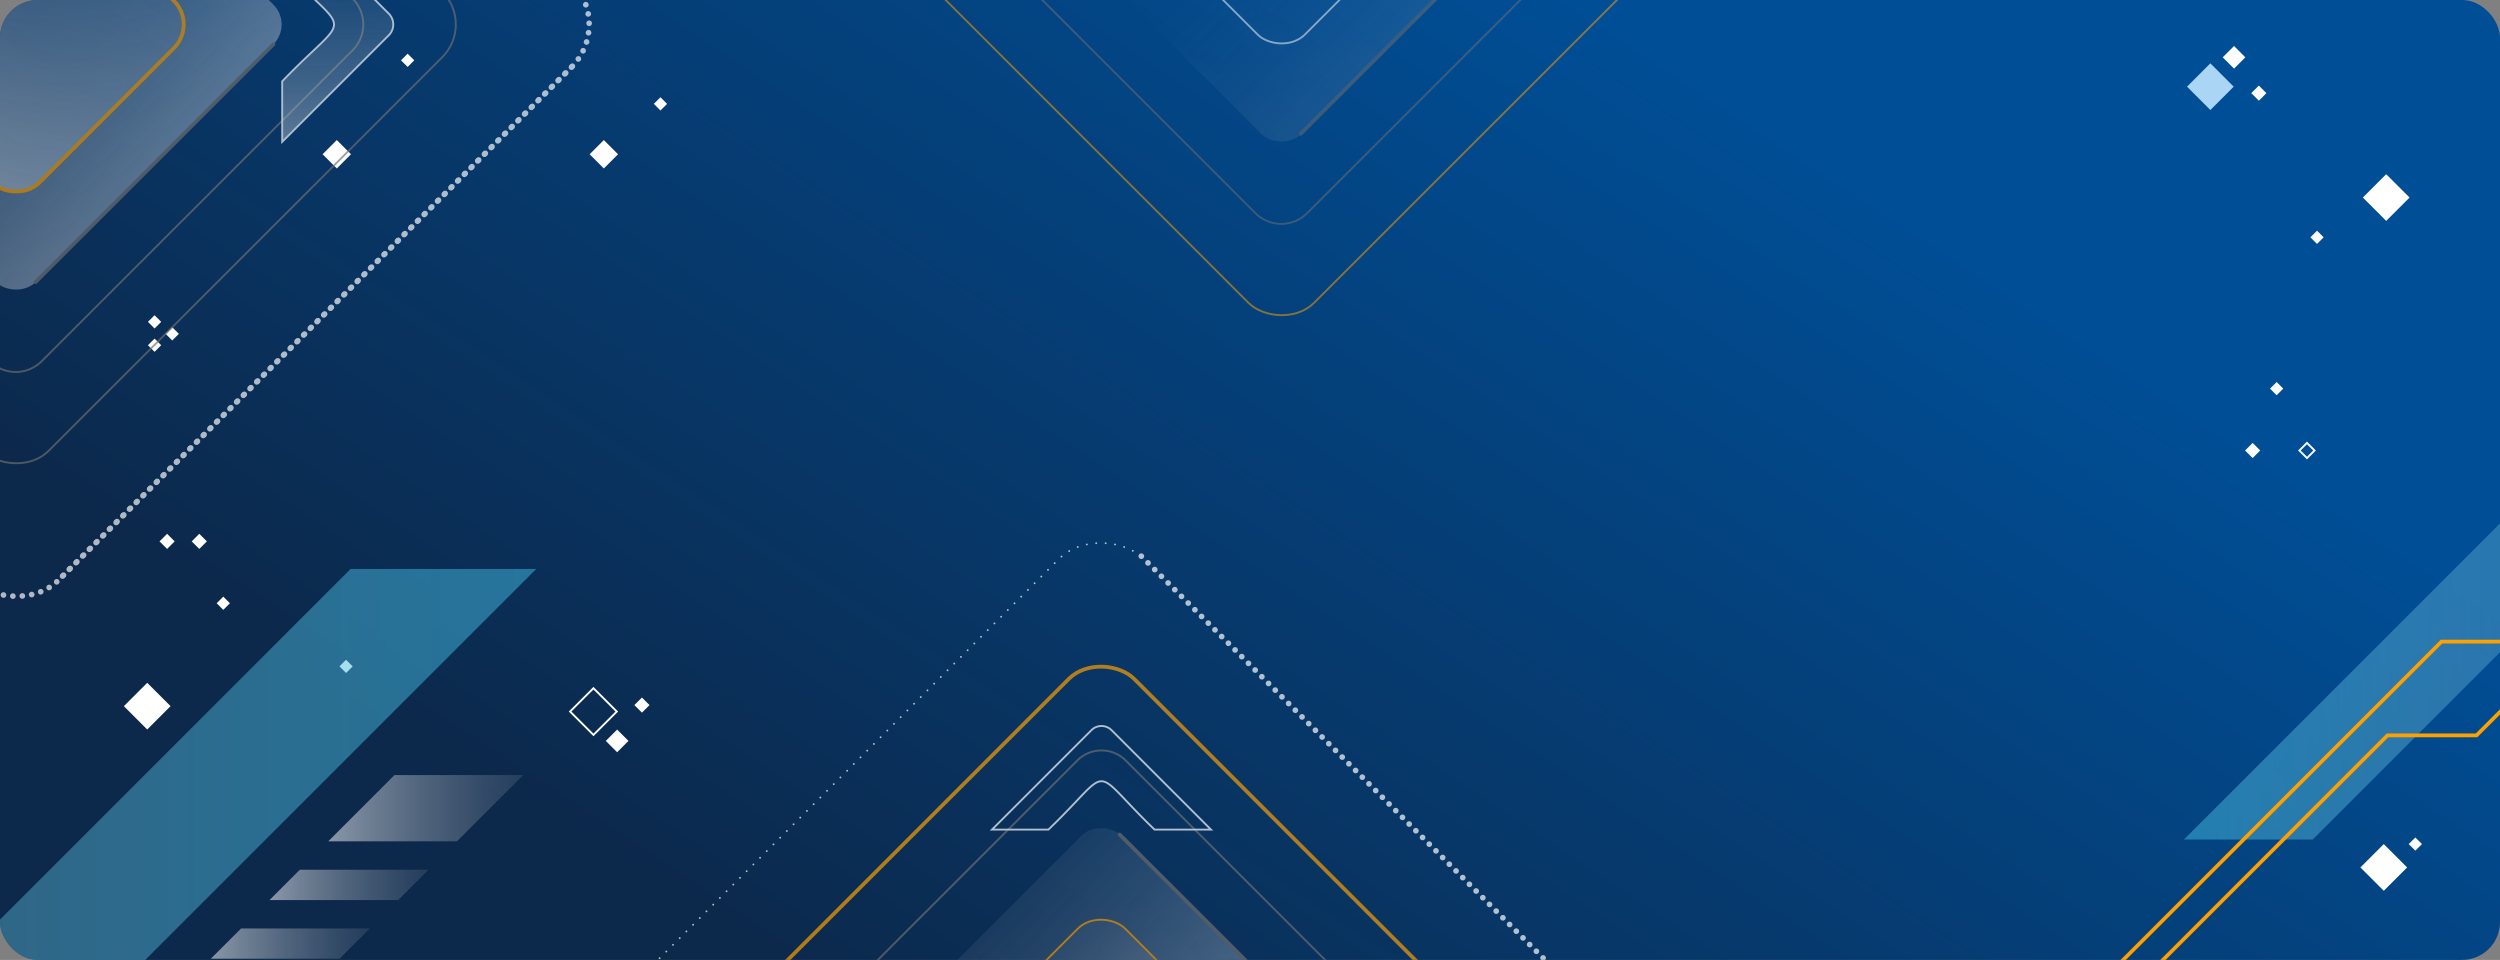 <svg xmlns="http://www.w3.org/2000/svg" xmlns:xlink="http://www.w3.org/1999/xlink" width="1320" height="506.83" viewBox="0 0 1320 506.83">
  <rect x="0" y="0" width="1320" height="506.83" fill="#808080" stroke="none"/>
  <defs>
    <linearGradient id="linear-gradient" x1="0.817" y1="0.317" x2="0.127" y2="0.716" gradientUnits="objectBoundingBox">
      <stop offset="0" stop-color="#004e96"/>
      <stop offset="1" stop-color="#0c284a"/>
    </linearGradient>
    <clipPath id="clip-path">
      <rect id="Rectángulo_40262" data-name="Rectángulo 40262" width="1320" height="506.83" rx="20" transform="translate(125.454 127.062)" fill="none"/>
    </clipPath>
    <linearGradient id="linear-gradient-2" y1="0.5" x2="1" y2="0.5" gradientUnits="objectBoundingBox">
      <stop offset="0" stop-color="#e5ebed" stop-opacity="0.004"/>
      <stop offset="0.039" stop-color="#dbe7ec" stop-opacity="0.067"/>
      <stop offset="0.237" stop-color="#acd9e8" stop-opacity="0.345"/>
      <stop offset="0.427" stop-color="#86cde4" stop-opacity="0.58"/>
      <stop offset="0.603" stop-color="#68c4e2" stop-opacity="0.761"/>
      <stop offset="0.762" stop-color="#52bde0" stop-opacity="0.894"/>
      <stop offset="0.9" stop-color="#45b9df" stop-opacity="0.973"/>
      <stop offset="1" stop-color="#41b8df"/>
    </linearGradient>
    <linearGradient id="linear-gradient-3" y1="0.5" x2="1.551" y2="0.5" gradientUnits="objectBoundingBox">
      <stop offset="0.005" stop-color="#fff"/>
      <stop offset="0.126" stop-color="#fbfbfb" stop-opacity="0.82"/>
      <stop offset="0.306" stop-color="#f7f7f7" stop-opacity="0.573"/>
      <stop offset="0.479" stop-color="#f3f3f3" stop-opacity="0.369"/>
      <stop offset="0.639" stop-color="#f0f0f0" stop-opacity="0.208"/>
      <stop offset="0.784" stop-color="#eee" stop-opacity="0.094"/>
      <stop offset="0.909" stop-color="#ededed" stop-opacity="0.024"/>
      <stop offset="1" stop-color="#ededed" stop-opacity="0"/>
    </linearGradient>
    <linearGradient id="linear-gradient-7" x1="-0.881" y1="-2.822" x2="1.273" y2="-2.822" xlink:href="#linear-gradient-3"/>
    <linearGradient id="linear-gradient-8" x1="0.5" y1="1.702" x2="0.5" y2="-0.166" xlink:href="#linear-gradient-3"/>
    <linearGradient id="linear-gradient-10" x1="0.5" y1="1.597" x2="0.5" y2="-0.108" xlink:href="#linear-gradient-3"/>
    <linearGradient id="linear-gradient-11" x1="24.75" y1="1.597" x2="24.75" y2="-0.108" xlink:href="#linear-gradient-3"/>
    <linearGradient id="linear-gradient-12" y1="0.5" x2="1.551" y2="0.5" gradientUnits="objectBoundingBox">
      <stop offset="0.005" stop-color="#41b8df"/>
      <stop offset="0.048" stop-color="#4cbbdf" stop-opacity="0.933"/>
      <stop offset="0.244" stop-color="#7ccae3" stop-opacity="0.655"/>
      <stop offset="0.432" stop-color="#a4d6e7" stop-opacity="0.42"/>
      <stop offset="0.606" stop-color="#c3e0e9" stop-opacity="0.239"/>
      <stop offset="0.764" stop-color="#dae7eb" stop-opacity="0.106"/>
      <stop offset="0.901" stop-color="#e8ebec" stop-opacity="0.027"/>
      <stop offset="1" stop-color="#ededed" stop-opacity="0"/>
    </linearGradient>
    <linearGradient id="linear-gradient-13" x1="-5.135" y1="-1.503" x2="-2.982" y2="-1.503" xlink:href="#linear-gradient-3"/>
    <linearGradient id="linear-gradient-14" x1="0.421" y1="1.444" x2="0.421" y2="-0.418" xlink:href="#linear-gradient-3"/>
    <linearGradient id="linear-gradient-15" x1="1.74" y1="-0.98" x2="1.74" y2="-4.584" xlink:href="#linear-gradient-3"/>
    <linearGradient id="linear-gradient-16" x1="1.462" y1="4.785" x2="1.462" y2="1.181" xlink:href="#linear-gradient-3"/>
    <linearGradient id="linear-gradient-17" x1="0.5" y1="1.925" x2="0.5" y2="-0.289" gradientUnits="objectBoundingBox">
      <stop offset="0.005" stop-color="#fda000"/>
      <stop offset="0.122" stop-color="#faad29" stop-opacity="0.824"/>
      <stop offset="0.303" stop-color="#f6c064" stop-opacity="0.576"/>
      <stop offset="0.476" stop-color="#f2d095" stop-opacity="0.373"/>
      <stop offset="0.637" stop-color="#f0dcbb" stop-opacity="0.212"/>
      <stop offset="0.783" stop-color="#eee5d6" stop-opacity="0.094"/>
      <stop offset="0.909" stop-color="#edebe7" stop-opacity="0.024"/>
      <stop offset="1" stop-color="#ededed" stop-opacity="0"/>
    </linearGradient>
    <linearGradient id="linear-gradient-18" x1="-2.051" y1="1.959" x2="0.103" y2="1.959" xlink:href="#linear-gradient-3"/>
    <linearGradient id="linear-gradient-19" x1="0.962" y1="2.29" x2="0.962" y2="0.422" xlink:href="#linear-gradient-3"/>
    <linearGradient id="linear-gradient-20" x1="7.931" y1="2.58" x2="7.931" y2="0.875" xlink:href="#linear-gradient-3"/>
    <linearGradient id="linear-gradient-21" x1="-5.405" y1="2.58" x2="-5.405" y2="0.875" xlink:href="#linear-gradient-3"/>
  </defs>
  <g id="Grupo_175151" data-name="Grupo 175151" transform="translate(-145.3 -70)">
    <rect id="Rectángulo_40156" data-name="Rectángulo 40156" width="1320" height="506.83" rx="20" transform="translate(145.3 70)" fill="url(#linear-gradient)"/>
    <g id="Grupo_109327" data-name="Grupo 109327" transform="translate(19.846 -57.062)">
      <g id="Grupo_109308" data-name="Grupo 109308">
        <rect id="Rectángulo_40222" data-name="Rectángulo 40222" width="10.606" height="10.606" transform="translate(295.783 208.507) rotate(-45)" fill="#fff" style="mix-blend-mode: overlay;isolation: isolate"/>
        <rect id="Rectángulo_40223" data-name="Rectángulo 40223" width="10.606" height="10.606" transform="translate(436.783 208.507) rotate(-45)" fill="#fff" style="mix-blend-mode: overlay;isolation: isolate"/>
        <rect id="Rectángulo_40224" data-name="Rectángulo 40224" width="17.442" height="17.442" transform="matrix(0.707, -0.707, 0.707, 0.707, 426.464, 502.758)" fill="none" stroke="#fff" stroke-miterlimit="10" stroke-width="1" style="mix-blend-mode: overlay;isolation: isolate"/>
        <rect id="Rectángulo_40225" data-name="Rectángulo 40225" width="17.442" height="17.442" transform="translate(190.849 499.909) rotate(-45)" fill="#fff" style="mix-blend-mode: overlay;isolation: isolate"/>
        <rect id="Rectángulo_40226" data-name="Rectángulo 40226" width="8.468" height="8.468" transform="translate(445.308 518.257) rotate(-45)" fill="#fff" style="mix-blend-mode: overlay;isolation: isolate"/>
        <rect id="Rectángulo_40227" data-name="Rectángulo 40227" width="5.657" height="5.657" transform="translate(209.68 412.909) rotate(-45)" fill="#fff" style="mix-blend-mode: overlay;isolation: isolate"/>
        <rect id="Rectángulo_40228" data-name="Rectángulo 40228" width="5.657" height="5.657" transform="translate(226.68 412.909) rotate(-45)" fill="#fff" style="mix-blend-mode: overlay;isolation: isolate"/>
        <rect id="Rectángulo_40229" data-name="Rectángulo 40229" width="5.657" height="5.657" transform="translate(460.396 499.347) rotate(-45)" fill="#fff" style="mix-blend-mode: overlay;isolation: isolate"/>
        <rect id="Rectángulo_40230" data-name="Rectángulo 40230" width="4.95" height="4.95" transform="translate(203.563 297.003) rotate(-45)" fill="#fff" style="mix-blend-mode: overlay;isolation: isolate"/>
        <rect id="Rectángulo_40231" data-name="Rectángulo 40231" width="4.95" height="4.95" transform="translate(203.563 309.336) rotate(-45)" fill="#fff" style="mix-blend-mode: overlay;isolation: isolate"/>
        <rect id="Rectángulo_40232" data-name="Rectángulo 40232" width="4.95" height="4.95" transform="translate(212.896 303.336) rotate(-45)" fill="#fff" style="mix-blend-mode: overlay;isolation: isolate"/>
        <rect id="Rectángulo_40233" data-name="Rectángulo 40233" width="4.95" height="4.95" transform="translate(337.18 158.909) rotate(-45)" fill="#fff" style="mix-blend-mode: overlay;isolation: isolate"/>
        <rect id="Rectángulo_40234" data-name="Rectángulo 40234" width="4.95" height="4.95" transform="translate(304.68 478.909) rotate(-45)" fill="#fff" style="mix-blend-mode: overlay;isolation: isolate"/>
        <rect id="Rectángulo_40235" data-name="Rectángulo 40235" width="4.95" height="4.95" transform="translate(239.847 445.576) rotate(-45)" fill="#fff" style="mix-blend-mode: overlay;isolation: isolate"/>
        <rect id="Rectángulo_40236" data-name="Rectángulo 40236" width="4.95" height="4.95" transform="translate(470.68 181.909) rotate(-45)" fill="#fff" style="mix-blend-mode: overlay;isolation: isolate"/>
      </g>
      <g id="Grupo_109309" data-name="Grupo 109309">
        <rect id="Rectángulo_40237" data-name="Rectángulo 40237" width="17.442" height="17.442" transform="translate(1371.748 585.069) rotate(-45)" fill="#fff" style="mix-blend-mode: overlay;isolation: isolate"/>
        <rect id="Rectángulo_40238" data-name="Rectángulo 40238" width="17.442" height="17.442" transform="translate(1280.193 172.822) rotate(-45)" fill="#aad5f4" style="mix-blend-mode: overlay;isolation: isolate"/>
        <rect id="Rectángulo_40239" data-name="Rectángulo 40239" width="17.442" height="17.442" transform="translate(1373.03 231.364) rotate(-45)" fill="#fff" style="mix-blend-mode: overlay;isolation: isolate"/>
        <rect id="Rectángulo_40240" data-name="Rectángulo 40240" width="8.468" height="8.468" transform="translate(1299.037 157.323) rotate(-45)" fill="#fff" style="mix-blend-mode: overlay;isolation: isolate"/>
        <rect id="Rectángulo_40241" data-name="Rectángulo 40241" width="5.657" height="5.657" transform="translate(1339.533 364.922) rotate(-45)" fill="none" stroke="#fff" stroke-miterlimit="10" stroke-width="1" style="mix-blend-mode: overlay;isolation: isolate"/>
        <rect id="Rectángulo_40242" data-name="Rectángulo 40242" width="5.657" height="5.657" transform="translate(1310.845 364.922) rotate(-45)" fill="#fff" style="mix-blend-mode: overlay;isolation: isolate"/>
        <rect id="Rectángulo_40243" data-name="Rectángulo 40243" width="5.657" height="5.657" transform="translate(1314.125 176.233) rotate(-45)" fill="#fff" style="mix-blend-mode: overlay;isolation: isolate"/>
        <rect id="Rectángulo_40244" data-name="Rectángulo 40244" width="4.95" height="4.95" transform="translate(1397.247 572.736) rotate(-45)" fill="#fff" style="mix-blend-mode: overlay;isolation: isolate"/>
        <rect id="Rectángulo_40245" data-name="Rectángulo 40245" width="4.95" height="4.95" transform="translate(1345.343 252.364) rotate(-45)" fill="#fff" style="mix-blend-mode: overlay;isolation: isolate"/>
        <rect id="Rectángulo_40246" data-name="Rectángulo 40246" width="4.95" height="4.95" transform="translate(1324.012 332.256) rotate(-45)" fill="#fff" style="mix-blend-mode: overlay;isolation: isolate"/>
      </g>
      <g id="Grupo_109326" data-name="Grupo 109326">
        <g id="Grupo_109325" data-name="Grupo 109325" clip-path="url(#clip-path)">
          <g id="Grupo_109311" data-name="Grupo 109311">
            <path id="Trazado_114475" data-name="Trazado 114475" d="M-271.41,1107.457l680-680h-98l-680,680Z" opacity="0.51" fill="url(#linear-gradient-2)" style="mix-blend-mode: overlay;isolation: isolate"/>
            <g id="Grupo_109310" data-name="Grupo 109310">
              <path id="Trazado_114476" data-name="Trazado 114476" d="M366.747,571.287l35-35h-68l-35,35Z" opacity="0.51" fill="url(#linear-gradient-3)" style="mix-blend-mode: overlay;isolation: isolate"/>
              <path id="Trazado_114477" data-name="Trazado 114477" d="M283.747,586.287l-16,16h68l16-16Z" opacity="0.51" fill="url(#linear-gradient-3)" style="mix-blend-mode: overlay;isolation: isolate"/>
              <path id="Trazado_114478" data-name="Trazado 114478" d="M221.747,648.287l-234,234h68l234-234Z" opacity="0.51" fill="url(#linear-gradient-3)" style="mix-blend-mode: overlay;isolation: isolate"/>
              <path id="Trazado_114479" data-name="Trazado 114479" d="M304.747,633.287l16-16h-68l-16,16Z" opacity="0.51" fill="url(#linear-gradient-3)" style="mix-blend-mode: overlay;isolation: isolate"/>
            </g>
          </g>
          <g id="Grupo_109315" data-name="Grupo 109315" opacity="0.67">
            <rect id="Rectángulo_40247" data-name="Rectángulo 40247" width="135.764" height="135.764" rx="17.65" transform="translate(37.773 139.972) rotate(-45)" fill="url(#linear-gradient-7)" style="mix-blend-mode: overlay;isolation: isolate"/>
            <rect id="Rectángulo_40248" data-name="Rectángulo 40248" width="207.172" height="207.172" rx="14.784" transform="translate(-12.719 139.972) rotate(-45)" fill="url(#linear-gradient-8)" style="mix-blend-mode: overlay;isolation: isolate"/>
            <rect id="Rectángulo_40249" data-name="Rectángulo 40249" width="207.172" height="207.172" rx="14.784" transform="translate(-12.719 139.972) rotate(-45)" opacity="0.34" fill="url(#linear-gradient-8)" style="mix-blend-mode: overlay;isolation: isolate"/>
            <rect id="Rectángulo_40250" data-name="Rectángulo 40250" width="342.93" height="342.93" rx="24.473" transform="translate(-108.715 139.972) rotate(-45)" fill="none" stroke="#707070" stroke-miterlimit="10" stroke-width="1" style="mix-blend-mode: overlay;isolation: isolate"/>
            <rect id="Rectángulo_40251" data-name="Rectángulo 40251" width="446.869" height="446.869" rx="31.89" transform="translate(-182.211 139.972) rotate(-45)" fill="none" stroke="#fff" stroke-linecap="round" stroke-linejoin="round" stroke-width="3" stroke-dasharray="0 5" style="mix-blend-mode: overlay;isolation: isolate"/>
            <line id="Línea_147" data-name="Línea 147" x1="270.885" y2="270.885" transform="translate(156.323 162.521)" fill="none" stroke="#fff" stroke-linecap="round" stroke-linejoin="round" stroke-width="3" stroke-dasharray="0 5" style="mix-blend-mode: overlay;isolation: isolate"/>
            <path id="Trazado_114480" data-name="Trazado 114480" d="M-44.052,126.306,120.108-37.853a19.326,19.326,0,0,1,27.331,0L311.6,126.306a19.326,19.326,0,0,1,0,27.331L147.439,317.8a19.326,19.326,0,0,1-27.331,0l-164.16-164.16A19.326,19.326,0,0,1-44.052,126.306Z" fill="none" stroke="#707070" stroke-miterlimit="10" stroke-width="1" style="mix-blend-mode: overlay;isolation: isolate"/>
            <g id="Grupo_109314" data-name="Grupo 109314">
              <g id="Grupo_109312" data-name="Grupo 109312">
                <path id="Trazado_114481" data-name="Trazado 114481" d="M330.724,134.263,274.457,78v31.942c36.562,38.02,36.39,22.135,0,60.068v31.941l56.267-56.266A8.074,8.074,0,0,0,330.724,134.263Z" fill="url(#linear-gradient-10)" style="mix-blend-mode: overlay;isolation: isolate"/>
                <path id="Trazado_114482" data-name="Trazado 114482" d="M330.724,134.263,274.457,78v31.942c36.562,38.02,36.39,22.135,0,60.068v31.941l56.267-56.266A8.074,8.074,0,0,0,330.724,134.263Z" fill="none" stroke="#fff" stroke-miterlimit="10" stroke-width="1" style="mix-blend-mode: overlay;isolation: isolate"/>
              </g>
              <g id="Grupo_109313" data-name="Grupo 109313">
                <path id="Trazado_114483" data-name="Trazado 114483" d="M-61.178,134.263-4.911,78v31.942c-36.562,38.02-36.39,22.135,0,60.068v31.941l-56.267-56.266A8.074,8.074,0,0,1-61.178,134.263Z" fill="url(#linear-gradient-11)" style="mix-blend-mode: overlay;isolation: isolate"/>
                <path id="Trazado_114484" data-name="Trazado 114484" d="M-61.178,134.263-4.911,78v31.942c-36.562,38.02-36.39,22.135,0,60.068v31.941l-56.267-56.266A8.074,8.074,0,0,1-61.178,134.263Z" fill="none" stroke="#fff" stroke-miterlimit="10" stroke-width="1" style="mix-blend-mode: overlay;isolation: isolate"/>
              </g>
            </g>
            <line id="Línea_148" data-name="Línea 148" x1="125.584" y2="125.584" transform="translate(144.227 150.426)" fill="none" stroke="#707070" stroke-linecap="round" stroke-miterlimit="10" stroke-width="2" style="mix-blend-mode: color-dodge;isolation: isolate"/>
            <line id="Línea_149" data-name="Línea 149" x1="125.584" y2="125.584" transform="translate(-2.106 4.093)" fill="none" stroke="#707070" stroke-linecap="round" stroke-miterlimit="10" stroke-width="2" style="mix-blend-mode: color-dodge;isolation: isolate"/>
            <rect id="Rectángulo_40252" data-name="Rectángulo 40252" width="135.764" height="135.764" rx="17.65" transform="translate(37.773 139.972) rotate(-45)" fill="none" stroke="#fda000" stroke-miterlimit="10" stroke-width="2"/>
          </g>
          <g id="Grupo_109316" data-name="Grupo 109316">
            <path id="Trazado_114485" data-name="Trazado 114485" d="M1624.539,224.343l-346,346h68l346-346Z" opacity="0.51" fill="url(#linear-gradient-12)" style="mix-blend-mode: overlay;isolation: isolate"/>
            <path id="Trazado_114486" data-name="Trazado 114486" d="M1231.453,669.935,1386.06,515.329h47l49.5-49.5h-68l-204.1,204.1Z" fill="none" stroke="#fda000" stroke-miterlimit="10" stroke-width="2"/>
          </g>
          <g id="Grupo_109320" data-name="Grupo 109320" opacity="0.69">
            <rect id="Rectángulo_40253" data-name="Rectángulo 40253" width="126.639" height="126.639" rx="17.65" transform="translate(617.493 694.444) rotate(-45)" fill="url(#linear-gradient-13)" style="mix-blend-mode: overlay;isolation: isolate"/>
            <rect id="Rectángulo_40254" data-name="Rectángulo 40254" width="193.246" height="193.246" rx="14.784" transform="translate(570.394 694.444) rotate(-45)" fill="url(#linear-gradient-14)" style="mix-blend-mode: overlay;isolation: isolate"/>
            <rect id="Rectángulo_40255" data-name="Rectángulo 40255" width="319.879" height="319.879" rx="24.473" transform="translate(480.852 694.444) rotate(-45)" fill="none" stroke="#fda000" stroke-miterlimit="10" stroke-width="2"/>
            <rect id="Rectángulo_40256" data-name="Rectángulo 40256" width="416.832" height="416.832" rx="31.89" transform="translate(412.296 694.444) rotate(-45)" fill="none" stroke="#fff" stroke-linecap="round" stroke-linejoin="round" stroke-width="1" stroke-dasharray="0 5" style="mix-blend-mode: overlay;isolation: isolate"/>
            <line id="Línea_150" data-name="Línea 150" x2="252.677" y2="252.677" transform="translate(728.074 420.733)" fill="none" stroke="#fff" stroke-linecap="round" stroke-linejoin="round" stroke-width="3" stroke-dasharray="0 5" style="mix-blend-mode: overlay;isolation: isolate"/>
            <path id="Trazado_114487" data-name="Trazado 114487" d="M719.787,528.571,872.912,681.7a18.026,18.026,0,0,1,0,25.493L719.787,860.316a18.027,18.027,0,0,1-25.494,0L541.168,707.19a18.026,18.026,0,0,1,0-25.493L694.293,528.571A18.029,18.029,0,0,1,719.787,528.571Z" fill="none" stroke="#707070" stroke-miterlimit="10" stroke-width="1" style="mix-blend-mode: overlay;isolation: isolate"/>
            <g id="Grupo_109319" data-name="Grupo 109319">
              <g id="Grupo_109317" data-name="Grupo 109317">
                <path id="Trazado_114488" data-name="Trazado 114488" d="M712.365,878.156l52.485-52.484H735.056c-35.465,34.1-20.648,33.943-56.031,0H649.231l52.484,52.484A7.531,7.531,0,0,0,712.365,878.156Z" fill="url(#linear-gradient-15)" style="mix-blend-mode: overlay;isolation: isolate"/>
                <path id="Trazado_114489" data-name="Trazado 114489" d="M712.365,878.156l52.485-52.484H735.056c-35.465,34.1-20.648,33.943-56.031,0H649.231l52.484,52.484A7.531,7.531,0,0,0,712.365,878.156Z" fill="none" stroke="#fff" stroke-miterlimit="10" stroke-width="1" style="mix-blend-mode: overlay;isolation: isolate"/>
              </g>
              <g id="Grupo_109318" data-name="Grupo 109318">
                <path id="Trazado_114490" data-name="Trazado 114490" d="M712.365,512.6l52.485,52.484H735.056c-35.465-34.1-20.648-33.943-56.031,0H649.231L701.715,512.6A7.531,7.531,0,0,1,712.365,512.6Z" fill="url(#linear-gradient-16)" style="mix-blend-mode: overlay;isolation: isolate"/>
                <path id="Trazado_114491" data-name="Trazado 114491" d="M712.365,512.6l52.485,52.484H735.056c-35.465-34.1-20.648-33.943-56.031,0H649.231L701.715,512.6A7.531,7.531,0,0,1,712.365,512.6Z" fill="none" stroke="#fff" stroke-miterlimit="10" stroke-width="1" style="mix-blend-mode: overlay;isolation: isolate"/>
              </g>
            </g>
            <line id="Línea_151" data-name="Línea 151" x1="117.143" y1="117.143" transform="translate(580.146 704.195)" fill="none" stroke="#707070" stroke-linecap="round" stroke-miterlimit="10" stroke-width="2" style="mix-blend-mode: color-dodge;isolation: isolate"/>
            <line id="Línea_152" data-name="Línea 152" x1="117.143" y1="117.143" transform="translate(716.643 567.698)" fill="none" stroke="#707070" stroke-linecap="round" stroke-miterlimit="10" stroke-width="2" style="mix-blend-mode: color-dodge;isolation: isolate"/>
            <rect id="Rectángulo_40257" data-name="Rectángulo 40257" width="126.639" height="126.639" rx="17.65" transform="translate(617.493 694.444) rotate(-45)" stroke="#fda000" stroke-miterlimit="10" stroke-width="1" fill="url(#linear-gradient-17)"/>
          </g>
          <g id="Grupo_109324" data-name="Grupo 109324" opacity="0.52">
            <rect id="Rectángulo_40258" data-name="Rectángulo 40258" width="135.764" height="135.764" rx="17.65" transform="translate(705.966 61.782) rotate(-45)" fill="url(#linear-gradient-18)" style="mix-blend-mode: overlay;isolation: isolate"/>
            <rect id="Rectángulo_40259" data-name="Rectángulo 40259" width="207.172" height="207.172" rx="14.784" transform="translate(655.474 61.782) rotate(-45)" fill="url(#linear-gradient-19)" style="mix-blend-mode: overlay;isolation: isolate"/>
            <rect id="Rectángulo_40260" data-name="Rectángulo 40260" width="342.93" height="342.93" rx="24.473" transform="translate(559.479 61.782) rotate(-45)" fill="none" stroke="#fda000" stroke-miterlimit="10" stroke-width="1"/>
            <path id="Trazado_114492" data-name="Trazado 114492" d="M979.791,75.447,815.632,239.607a19.326,19.326,0,0,1-27.331,0L624.141,75.447a19.326,19.326,0,0,1,0-27.331L788.3-116.043a19.326,19.326,0,0,1,27.331,0L979.791,48.116A19.326,19.326,0,0,1,979.791,75.447Z" fill="none" stroke="#707070" stroke-miterlimit="10" stroke-width="1" style="mix-blend-mode: overlay;isolation: isolate"/>
            <g id="Grupo_109323" data-name="Grupo 109323">
              <g id="Grupo_109321" data-name="Grupo 109321">
                <path id="Trazado_114493" data-name="Trazado 114493" d="M605.015,67.491l56.267,56.266V91.816c-36.562-38.02-36.389-22.135,0-60.068V-.194L605.015,56.073A8.074,8.074,0,0,0,605.015,67.491Z" fill="url(#linear-gradient-20)" style="mix-blend-mode: overlay;isolation: isolate"/>
                <path id="Trazado_114494" data-name="Trazado 114494" d="M605.015,67.491l56.267,56.266V91.816c-36.562-38.02-36.389-22.135,0-60.068V-.194L605.015,56.073A8.074,8.074,0,0,0,605.015,67.491Z" fill="none" stroke="#fff" stroke-miterlimit="10" stroke-width="1" style="mix-blend-mode: overlay;isolation: isolate"/>
              </g>
              <g id="Grupo_109322" data-name="Grupo 109322">
                <path id="Trazado_114495" data-name="Trazado 114495" d="M996.917,67.491l-56.266,56.266V91.816c36.561-38.02,36.389-22.135,0-60.068V-.194l56.266,56.267A8.074,8.074,0,0,1,996.917,67.491Z" fill="url(#linear-gradient-21)" style="mix-blend-mode: overlay;isolation: isolate"/>
                <path id="Trazado_114496" data-name="Trazado 114496" d="M996.917,67.491l-56.266,56.266V91.816c36.561-38.02,36.389-22.135,0-60.068V-.194l56.266,56.267A8.074,8.074,0,0,1,996.917,67.491Z" fill="none" stroke="#fff" stroke-miterlimit="10" stroke-width="1" style="mix-blend-mode: overlay;isolation: isolate"/>
              </g>
            </g>
            <line id="Línea_153" data-name="Línea 153" y1="125.584" x2="125.584" transform="translate(665.928 -74.257)" fill="none" stroke="#707070" stroke-linecap="round" stroke-miterlimit="10" stroke-width="2" style="mix-blend-mode: color-dodge;isolation: isolate"/>
            <line id="Línea_154" data-name="Línea 154" y1="125.584" x2="125.584" transform="translate(812.261 72.077)" fill="none" stroke="#707070" stroke-linecap="round" stroke-miterlimit="10" stroke-width="2" style="mix-blend-mode: color-dodge;isolation: isolate"/>
            <rect id="Rectángulo_40261" data-name="Rectángulo 40261" width="135.764" height="135.764" rx="17.65" transform="translate(705.966 61.782) rotate(-45)" fill="none" stroke="#fff" stroke-miterlimit="10" stroke-width="1" style="mix-blend-mode: overlay;isolation: isolate"/>
          </g>
        </g>
      </g>
    </g>
  </g>
</svg>
